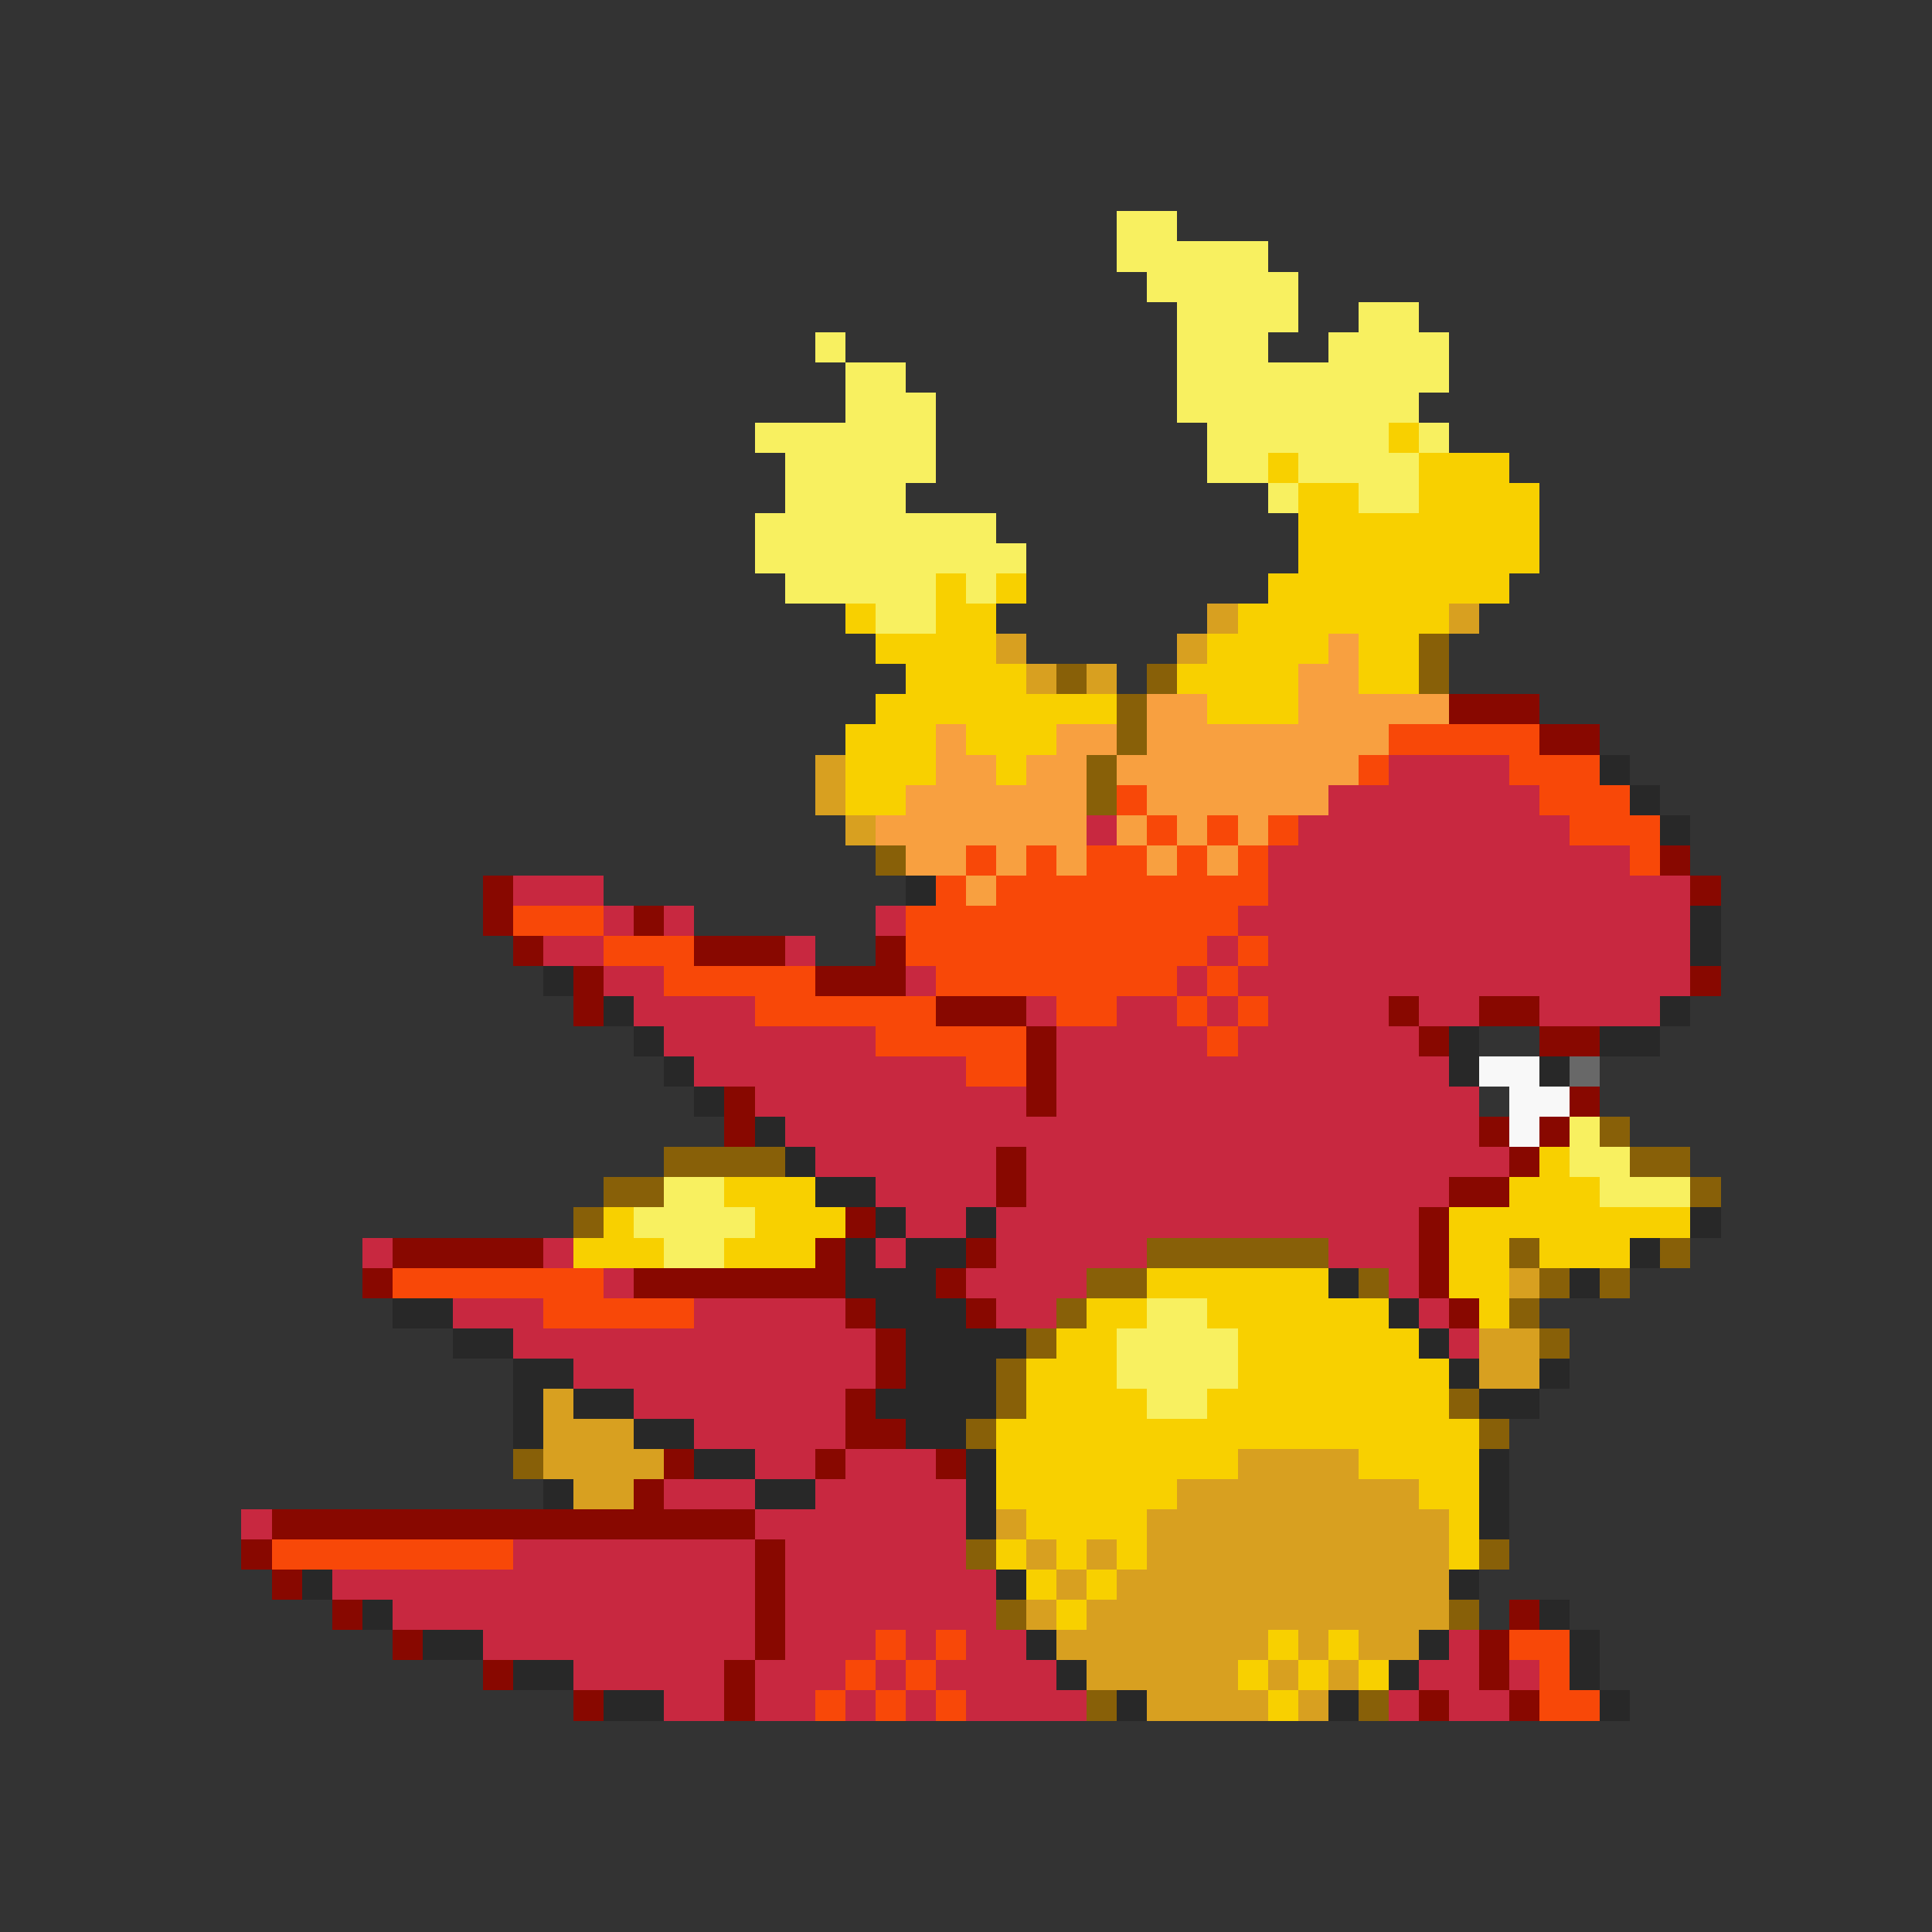 <svg xmlns="http://www.w3.org/2000/svg" viewBox="0 -0.5 64 64" shape-rendering="crispEdges">
<rect x="0" y="-0.5" width="64" height="64" fill="#333333" stroke="none"/>
<path stroke="#f8f060" d="M37 7h2M37 8h5M38 9h5M39 10h4M45 10h2M27 11h1M39 11h3M44 11h4M28 12h2M39 12h9M28 13h3M39 13h8M25 14h6M40 14h6M47 14h1M26 15h5M40 15h2M43 15h4M26 16h4M42 16h1M45 16h2M25 17h8M25 18h9M26 19h5M32 19h1M29 20h2M52 37h1M52 38h2M22 39h2M53 39h3M21 40h4M22 41h2M38 43h2M37 44h4M37 45h4M38 46h2" />
<path stroke="#f8d000" d="M46 14h1M42 15h1M47 15h3M43 16h2M47 16h4M43 17h8M43 18h8M31 19h1M33 19h1M42 19h8M28 20h1M31 20h2M41 20h7M29 21h4M40 21h4M45 21h2M30 22h4M39 22h4M45 22h2M29 23h8M40 23h3M28 24h3M32 24h3M28 25h3M33 25h1M28 26h2M51 38h1M24 39h3M50 39h3M20 40h1M25 40h3M48 40h8M19 41h3M24 41h3M48 41h2M51 41h3M38 42h6M48 42h2M36 43h2M40 43h6M49 43h1M35 44h2M41 44h6M34 45h3M41 45h7M34 46h4M40 46h8M33 47h16M33 48h8M45 48h4M33 49h6M47 49h2M34 50h4M48 50h1M33 51h1M35 51h1M37 51h1M48 51h1M34 52h1M36 52h1M35 53h1M42 54h1M44 54h1M41 55h1M43 55h1M45 55h1M42 56h1" />
<path stroke="#d8a020" d="M40 20h1M48 20h1M33 21h1M39 21h1M34 22h1M36 22h1M27 25h1M27 26h1M28 27h1M50 42h1M49 44h2M49 45h2M18 46h1M18 47h3M18 48h4M41 48h4M19 49h2M39 49h8M33 50h1M38 50h10M34 51h1M36 51h1M38 51h10M35 52h1M37 52h11M34 53h1M36 53h12M35 54h7M43 54h1M45 54h2M36 55h5M42 55h1M44 55h1M38 56h4M43 56h1" />
<path stroke="#f8a040" d="M44 21h1M43 22h2M38 23h2M43 23h5M31 24h1M35 24h2M38 24h8M31 25h2M34 25h2M37 25h8M30 26h6M38 26h6M29 27h7M37 27h1M39 27h1M41 27h1M30 28h2M33 28h1M35 28h1M38 28h1M40 28h1M32 29h1" />
<path stroke="#886008" d="M47 21h1M35 22h1M38 22h1M47 22h1M37 23h1M37 24h1M36 25h1M36 26h1M29 28h1M53 37h1M22 38h4M54 38h2M20 39h2M56 39h1M19 40h1M38 41h6M50 41h1M55 41h1M36 42h2M45 42h1M51 42h1M53 42h1M35 43h1M50 43h1M34 44h1M51 44h1M33 45h1M33 46h1M48 46h1M32 47h1M49 47h1M17 48h1M32 51h1M49 51h1M33 53h1M48 53h1M36 56h1M45 56h1" />
<path stroke="#880800" d="M48 23h3M51 24h2M55 28h1M16 29h1M56 29h1M16 30h1M21 30h1M17 31h1M23 31h3M29 31h1M19 32h1M27 32h3M56 32h1M19 33h1M31 33h3M46 33h1M49 33h2M34 34h1M47 34h1M51 34h2M34 35h1M24 36h1M34 36h1M52 36h1M24 37h1M49 37h1M51 37h1M33 38h1M50 38h1M33 39h1M48 39h2M28 40h1M47 40h1M13 41h5M27 41h1M32 41h1M47 41h1M12 42h1M21 42h7M31 42h1M47 42h1M28 43h1M32 43h1M48 43h1M29 44h1M29 45h1M28 46h1M28 47h2M22 48h1M27 48h1M31 48h1M21 49h1M9 50h16M8 51h1M25 51h1M9 52h1M25 52h1M11 53h1M25 53h1M50 53h1M13 54h1M25 54h1M49 54h1M16 55h1M24 55h1M49 55h1M19 56h1M24 56h1M47 56h1M50 56h1" />
<path stroke="#f84808" d="M46 24h5M45 25h1M50 25h3M37 26h1M51 26h3M38 27h1M40 27h1M42 27h1M52 27h3M32 28h1M34 28h1M36 28h2M39 28h1M41 28h1M54 28h1M31 29h1M33 29h9M17 30h3M30 30h11M20 31h3M30 31h10M41 31h1M22 32h5M31 32h8M40 32h1M25 33h6M35 33h2M39 33h1M41 33h1M29 34h5M40 34h1M32 35h2M13 42h7M18 43h5M9 51h8M29 54h1M31 54h1M50 54h2M28 55h1M30 55h1M51 55h1M27 56h1M29 56h1M31 56h1M51 56h2" />
<path stroke="#c82840" d="M46 25h4M44 26h7M36 27h1M43 27h9M42 28h12M17 29h3M42 29h14M20 30h1M22 30h1M29 30h1M41 30h15M18 31h2M26 31h1M40 31h1M42 31h14M20 32h2M30 32h1M39 32h1M41 32h15M21 33h4M34 33h1M37 33h2M40 33h1M42 33h4M47 33h2M51 33h4M22 34h7M35 34h5M41 34h6M23 35h9M35 35h13M25 36h9M35 36h14M26 37h23M27 38h6M34 38h16M29 39h4M34 39h14M30 40h2M33 40h14M12 41h1M18 41h1M29 41h1M33 41h5M44 41h3M20 42h1M32 42h4M46 42h1M15 43h3M23 43h5M33 43h2M47 43h1M17 44h12M48 44h1M19 45h10M21 46h7M23 47h5M25 48h2M28 48h3M22 49h3M27 49h5M8 50h1M25 50h7M17 51h8M26 51h6M11 52h14M26 52h7M13 53h12M26 53h7M16 54h9M26 54h3M30 54h1M32 54h2M48 54h1M19 55h5M25 55h3M29 55h1M31 55h4M47 55h2M50 55h1M22 56h2M25 56h2M28 56h1M30 56h1M32 56h4M46 56h1M48 56h2" />
<path stroke="#282828" d="M53 25h1M54 26h1M55 27h1M30 29h1M56 30h1M56 31h1M18 32h1M20 33h1M55 33h1M21 34h1M48 34h1M53 34h2M22 35h1M48 35h1M51 35h1M23 36h1M25 37h1M26 38h1M27 39h2M29 40h1M32 40h1M56 40h1M28 41h1M30 41h2M54 41h1M28 42h3M44 42h1M52 42h1M13 43h2M29 43h3M46 43h1M15 44h2M30 44h4M47 44h1M17 45h2M30 45h3M48 45h1M51 45h1M17 46h1M19 46h2M29 46h4M49 46h2M17 47h1M21 47h2M30 47h2M23 48h2M32 48h1M49 48h1M18 49h1M25 49h2M32 49h1M49 49h1M32 50h1M49 50h1M10 52h1M33 52h1M48 52h1M12 53h1M51 53h1M14 54h2M34 54h1M47 54h1M52 54h1M17 55h2M35 55h1M46 55h1M52 55h1M20 56h2M37 56h1M44 56h1M53 56h1" />
<path stroke="#f8f8f8" d="M49 35h2M50 36h2M50 37h1" />
<path stroke="#686868" d="M52 35h1" />
</svg>